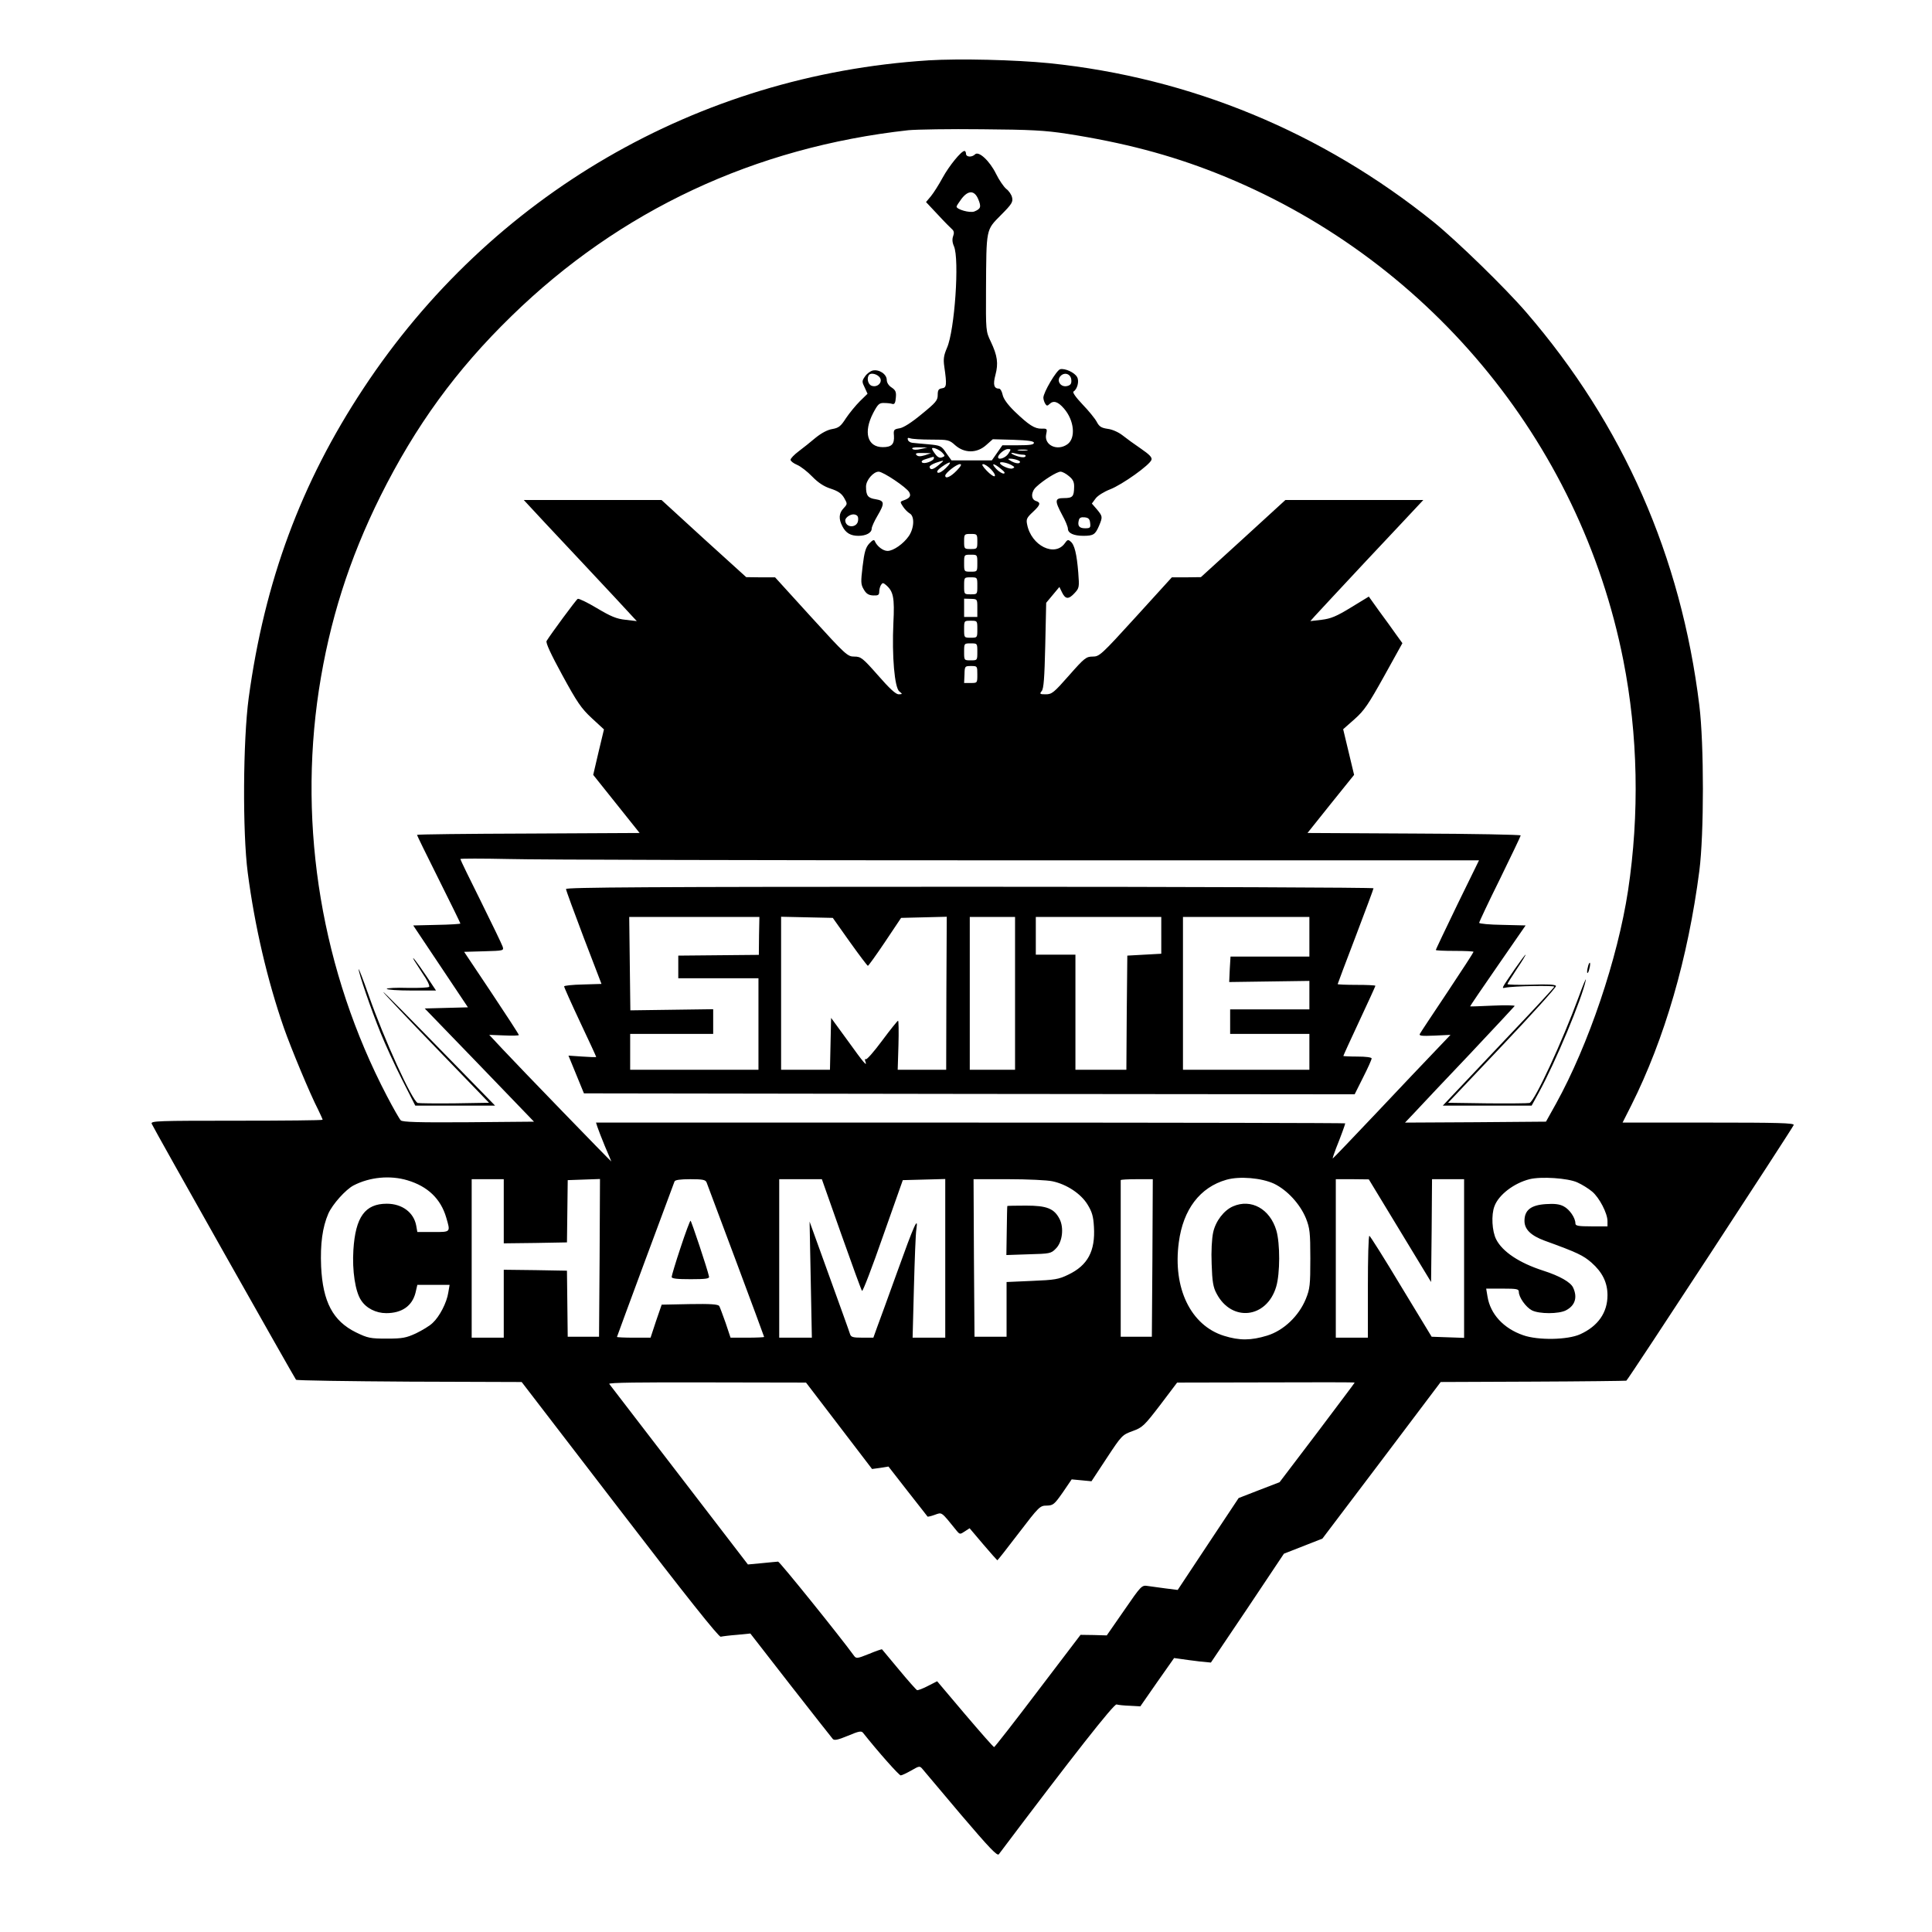<?xml version="1.0" standalone="no"?>
<!DOCTYPE svg PUBLIC "-//W3C//DTD SVG 20010904//EN"
 "http://www.w3.org/TR/2001/REC-SVG-20010904/DTD/svg10.dtd">
<svg version="1.0" xmlns="http://www.w3.org/2000/svg"
 width="1024pt" height="1024pt" viewBox="0 0 1024 1024"
 preserveAspectRatio="xMidYMid meet">
<g transform="translate(0,1024) scale(0.1,-0.1)"
fill="#000000" stroke="none">
<path d="M4920 9920 c-1222 -78 -2318 -714 -2994 -1739 -331 -501 -524 -1023
-608 -1641 -30 -224 -33 -710 -5 -925 37 -284 104 -571 192 -824 38 -108 138
-349 181 -432 13 -27 24 -51 24 -54 0 -3 -205 -5 -456 -5 -417 0 -456 -1 -450
-16 8 -21 756 -1346 765 -1357 4 -4 275 -8 602 -10 l594 -2 520 -677 c348
-454 525 -676 535 -673 8 2 47 7 86 10 l71 7 213 -274 c117 -150 218 -278 224
-285 8 -9 27 -5 80 17 57 24 71 27 80 16 80 -101 191 -226 200 -226 6 0 31 12
56 26 43 25 45 25 60 7 8 -10 100 -119 204 -242 150 -176 192 -220 200 -209
390 518 610 798 624 794 10 -3 41 -6 71 -7 l55 -3 89 128 90 128 36 -5 c20 -3
64 -9 98 -13 l61 -6 194 288 193 289 102 40 102 40 314 415 313 415 489 2
c268 1 491 4 495 5 8 3 879 1335 887 1355 4 11 -84 13 -451 13 l-456 0 46 91
c177 353 301 781 361 1244 25 196 25 670 0 875 -97 792 -404 1489 -917 2084
-110 128 -367 378 -490 478 -593 478 -1290 766 -2039 843 -182 18 -475 25
-641 15z m735 -389 c301 -47 544 -111 790 -208 1113 -440 1929 -1417 2159
-2583 78 -395 86 -815 25 -1220 -55 -361 -209 -817 -382 -1130 l-53 -95 -373
-3 -374 -2 54 57 c29 32 160 170 289 306 129 137 236 252 238 255 1 4 -51 5
-115 2 -65 -3 -119 -5 -121 -4 -1 1 64 97 146 215 l148 214 -123 3 c-68 1
-123 6 -123 11 0 5 49 109 110 232 60 123 110 227 110 231 0 4 -254 9 -565 10
l-565 3 123 154 124 154 -29 121 -29 121 60 53 c52 46 74 79 157 228 l97 175
-34 47 c-18 26 -58 81 -89 123 l-55 77 -95 -58 c-77 -47 -106 -59 -155 -65
l-60 -7 25 28 c14 16 135 145 269 289 135 143 258 275 275 293 l30 32 -366 0
-365 0 -224 -205 -224 -204 -77 -1 -77 0 -191 -210 c-183 -201 -193 -210 -228
-210 -35 0 -44 -7 -126 -100 -80 -91 -91 -100 -123 -100 -32 0 -34 2 -22 17
11 12 15 71 19 242 l5 226 35 42 35 42 14 -29 c18 -37 35 -38 67 -3 24 26 25
31 19 108 -8 99 -20 149 -41 165 -12 11 -17 10 -30 -9 -53 -75 -178 -14 -200
99 -6 28 -2 36 30 66 41 38 44 50 16 59 -27 9 -26 49 3 75 37 35 109 80 128
80 10 0 30 -11 45 -24 22 -18 28 -32 27 -59 -1 -49 -8 -57 -54 -57 -49 0 -50
-13 -9 -90 17 -30 30 -63 30 -72 0 -24 31 -38 82 -38 54 0 63 7 83 53 20 48
19 50 -11 87 l-27 31 20 27 c11 15 45 36 76 48 65 25 212 130 220 157 4 13
-11 28 -56 59 -34 23 -78 55 -98 71 -22 17 -54 31 -78 34 -34 5 -45 12 -58 37
-9 17 -43 59 -75 92 -37 39 -55 65 -48 69 20 12 31 55 19 76 -13 25 -65 48
-90 42 -20 -6 -89 -123 -89 -151 0 -9 5 -24 10 -32 7 -12 12 -12 22 -2 21 21
45 14 77 -23 55 -63 64 -158 18 -190 -54 -38 -125 -4 -112 54 6 28 5 30 -24
29 -37 -1 -68 19 -143 91 -38 37 -60 68 -64 89 -4 18 -12 32 -18 32 -28 0 -34
21 -20 73 16 61 11 101 -25 177 -26 54 -26 58 -25 275 2 327 -1 314 79 395 58
58 65 70 59 94 -3 14 -17 35 -31 45 -13 11 -38 47 -54 80 -34 69 -92 122 -111
103 -17 -17 -48 -15 -48 3 0 8 -4 15 -8 15 -17 0 -81 -78 -116 -142 -20 -37
-48 -81 -62 -98 l-26 -31 63 -67 c34 -37 69 -72 76 -78 9 -8 11 -19 5 -35 -6
-16 -5 -34 4 -54 30 -68 4 -447 -37 -539 -17 -40 -20 -59 -14 -100 14 -96 12
-111 -12 -114 -19 -3 -23 -10 -23 -36 0 -28 -10 -40 -85 -101 -54 -45 -97 -72
-117 -75 -30 -5 -33 -8 -30 -39 3 -45 -12 -61 -59 -61 -82 0 -104 79 -51 181
25 47 32 54 58 53 16 0 36 -2 44 -5 11 -3 16 6 18 33 3 30 -1 40 -22 54 -16
10 -26 26 -26 40 0 31 -41 58 -75 50 -14 -4 -32 -18 -41 -32 -16 -23 -16 -28
-1 -58 l15 -33 -40 -39 c-22 -22 -55 -62 -74 -90 -28 -44 -39 -52 -73 -58 -25
-4 -57 -21 -88 -46 -26 -22 -67 -55 -90 -72 -24 -18 -43 -38 -43 -45 0 -7 16
-19 35 -27 19 -8 55 -36 80 -62 32 -33 63 -53 98 -64 39 -13 57 -25 71 -49 18
-32 18 -32 -3 -55 -25 -26 -27 -56 -6 -96 18 -35 43 -50 85 -50 40 0 70 16 70
38 0 9 14 40 30 67 40 68 39 81 -9 89 -41 6 -51 19 -51 67 0 34 39 79 67 79
24 0 149 -84 162 -109 11 -20 3 -32 -32 -44 -17 -6 -17 -8 -1 -32 9 -14 25
-30 35 -36 27 -14 25 -77 -4 -120 -28 -41 -82 -79 -113 -79 -24 0 -56 25 -67
51 -4 11 -12 7 -30 -12 -19 -21 -26 -45 -35 -120 -10 -84 -10 -96 6 -123 13
-23 26 -31 50 -32 26 -1 32 2 32 20 0 11 4 27 9 35 8 13 12 13 26 1 40 -34 47
-66 40 -203 -8 -173 6 -343 32 -362 17 -14 17 -14 -4 -15 -15 0 -48 30 -109
100 -82 93 -91 100 -126 100 -36 0 -45 8 -229 210 l-191 210 -77 0 -76 1 -225
204 -224 205 -365 0 -365 0 25 -27 c14 -16 137 -147 274 -293 137 -146 260
-278 274 -294 l26 -28 -60 7 c-48 5 -78 18 -152 62 -50 30 -96 52 -101 49 -9
-5 -143 -187 -165 -223 -6 -9 23 -71 83 -181 78 -143 100 -176 156 -228 l65
-60 -29 -121 -28 -120 123 -154 123 -154 -590 -3 c-325 -1 -590 -4 -590 -7 0
-3 52 -109 115 -235 63 -126 115 -232 115 -235 0 -2 -56 -6 -125 -7 l-125 -3
145 -217 145 -217 -114 -3 -115 -3 290 -300 289 -300 -347 -3 c-269 -2 -350 1
-359 10 -7 7 -40 65 -73 128 -344 658 -472 1420 -361 2153 56 365 160 693 326
1027 186 373 402 670 695 955 575 561 1290 895 2104 985 44 4 220 7 390 5 257
-2 334 -6 450 -24z m-470 -347 c17 -41 13 -51 -21 -65 -24 -9 -94 11 -94 26 0
4 12 22 26 41 36 47 69 46 89 -2z m-521 -946 c15 -24 -13 -53 -43 -43 -21 6
-29 43 -14 59 12 12 45 2 57 -16z m1014 -10 c2 -19 -2 -28 -18 -33 -37 -12
-64 27 -38 53 21 21 53 10 56 -20z m-743 -318 c90 0 96 -1 128 -30 49 -43 115
-43 164 1 l35 31 109 -3 c80 -3 109 -7 109 -16 0 -10 -22 -13 -84 -13 l-83 0
-28 -40 -28 -40 -107 0 -107 0 -28 39 c-25 38 -30 40 -93 46 -37 3 -76 7 -86
8 -11 1 -22 8 -24 16 -3 10 0 12 12 8 10 -4 60 -7 111 -7z m-55 -50 c-20 -5
-39 -5 -44 1 -6 5 7 9 35 8 l44 -1 -35 -8z m115 -20 c15 -16 14 -18 -2 -24
-11 -5 -23 0 -35 16 -10 13 -18 26 -18 30 0 11 38 -4 55 -22z m349 -5 c-14
-22 -54 -36 -54 -18 0 14 34 43 52 43 17 0 18 -1 2 -25z m99 18 c-13 -2 -33
-2 -45 0 -13 2 -3 4 22 4 25 0 35 -2 23 -4z m-541 -26 c-24 -7 -36 -7 -44 1
-9 9 -1 12 33 11 l44 -1 -33 -11z m521 3 c10 0 16 -4 12 -9 -3 -6 -18 -6 -36
-1 -38 11 -55 26 -19 17 14 -4 33 -7 43 -7z m-473 -18 c0 -15 -52 -34 -63 -23
-6 6 2 13 24 19 19 6 35 11 37 11 1 1 2 -3 2 -7z m444 -11 c13 -5 16 -10 8
-15 -6 -4 -24 0 -39 8 -23 13 -24 15 -8 15 11 0 29 -4 39 -8z m-419 -26 c-30
-25 -45 -28 -48 -10 -1 6 14 15 33 22 48 16 49 16 15 -12z m38 -16 c-18 -18
-36 -28 -43 -24 -7 5 0 15 22 31 47 33 58 29 21 -7z m346 17 c20 -11 21 -14 7
-19 -14 -6 -66 17 -66 29 0 9 36 2 59 -10z m-289 -31 c-32 -33 -60 -45 -60
-26 0 14 60 61 78 61 11 0 6 -10 -18 -35z m184 6 c15 -16 23 -31 18 -35 -5 -3
-24 10 -42 29 -22 23 -29 35 -19 35 8 0 28 -13 43 -29z m51 4 c20 -16 25 -24
14 -25 -8 0 -26 11 -39 25 -30 32 -14 32 25 0z m-757 -274 c-5 -41 -67 -40
-68 1 0 16 31 36 50 31 16 -4 20 -12 18 -32z m1230 -13 c3 -25 0 -28 -27 -28
-31 0 -41 13 -33 43 3 13 12 17 31 15 20 -2 27 -9 29 -30z m-598 -98 c0 -39
-1 -40 -35 -40 -34 0 -35 1 -35 40 0 39 1 40 35 40 34 0 35 -1 35 -40z m0
-115 c0 -45 0 -45 -35 -45 -35 0 -35 0 -35 45 0 45 0 45 35 45 35 0 35 0 35
-45z m0 -120 c0 -45 0 -45 -35 -45 -35 0 -35 0 -35 45 0 45 0 45 35 45 35 0
35 0 35 -45z m0 -117 l0 -48 -35 0 -35 0 0 48 0 49 35 -1 c35 -1 35 -1 35 -48z
m0 -113 c0 -45 0 -45 -35 -45 -35 0 -35 0 -35 45 0 45 0 45 35 45 35 0 35 0
35 -45z m0 -120 c0 -45 0 -45 -35 -45 -35 0 -35 0 -35 45 0 45 0 45 35 45 35
0 35 0 35 -45z m0 -120 c0 -45 0 -45 -35 -45 l-35 0 2 45 c1 44 2 45 35 45 33
0 33 -1 33 -45z m216 -985 l2443 0 -115 -235 c-63 -130 -114 -238 -114 -240 0
-3 45 -5 100 -5 55 0 100 -2 100 -5 0 -3 -62 -99 -138 -213 -76 -114 -142
-213 -146 -221 -7 -11 7 -13 77 -10 l85 4 -81 -85 c-45 -47 -185 -194 -311
-328 -126 -133 -230 -242 -232 -242 -2 0 6 24 17 53 24 59 49 128 49 133 0 2
-894 4 -1986 4 l-1985 0 7 -22 c4 -13 22 -59 40 -103 19 -44 34 -80 34 -81 0
-3 -497 510 -576 595 l-71 76 78 -3 c44 -2 79 -1 79 2 0 4 -65 104 -145 224
l-145 217 106 3 c103 3 105 3 98 25 -4 12 -56 120 -115 239 -60 120 -109 221
-109 225 0 3 115 3 257 0 141 -4 1355 -7 2699 -7z m-3236 -1696 c107 -32 176
-98 205 -197 23 -79 25 -77 -69 -77 l-84 0 -6 34 c-13 70 -75 116 -156 116
-115 0 -166 -70 -177 -245 -7 -109 10 -222 41 -267 27 -42 79 -68 133 -68 83
0 137 38 155 107 l10 43 85 0 86 0 -7 -41 c-8 -53 -46 -127 -83 -161 -15 -15
-55 -39 -88 -55 -52 -24 -72 -28 -155 -28 -88 0 -101 3 -163 33 -122 60 -176
161 -185 349 -5 120 7 208 38 280 22 50 92 128 134 150 85 44 193 55 286 27z
m4593 -18 c70 -34 138 -108 169 -184 20 -51 23 -74 23 -212 0 -140 -2 -161
-24 -215 -37 -90 -117 -167 -205 -194 -85 -26 -146 -27 -229 -1 -176 55 -272
253 -239 496 23 174 112 291 252 331 70 20 186 10 253 -21z m1607 7 c25 -11
60 -33 79 -49 38 -32 81 -115 81 -156 l0 -28 -85 0 c-70 0 -85 3 -85 15 0 30
-31 75 -62 91 -22 12 -49 15 -94 12 -80 -5 -114 -32 -114 -89 0 -45 34 -78
107 -105 174 -63 204 -78 248 -116 58 -51 85 -106 85 -173 0 -92 -50 -164
-145 -207 -66 -30 -223 -33 -302 -5 -104 36 -174 112 -189 205 l-7 42 87 0
c75 0 86 -2 86 -17 0 -29 37 -81 69 -98 39 -20 143 -20 181 0 48 25 62 68 38
120 -13 29 -71 62 -158 90 -128 41 -217 101 -250 166 -22 43 -27 130 -9 176
22 60 103 122 186 143 61 15 202 6 253 -17z m-5690 -153 l0 -170 168 2 167 3
2 165 2 165 85 3 86 3 -2 -418 -3 -418 -83 0 -83 0 -2 175 -2 175 -167 3 -168
2 0 -180 0 -180 -85 0 -85 0 0 420 0 420 85 0 85 0 0 -170z m1075 153 c22 -57
305 -815 305 -819 0 -2 -40 -4 -89 -4 l-89 0 -26 78 c-15 42 -30 83 -34 90 -7
9 -45 12 -157 10 l-148 -3 -30 -87 -29 -88 -89 0 c-49 0 -89 2 -89 4 0 2 68
185 150 407 83 222 152 410 155 417 3 8 29 12 84 12 66 0 80 -3 86 -17z m714
-275 c57 -161 106 -296 110 -300 4 -4 54 126 111 290 l105 297 113 3 112 3 0
-421 0 -420 -87 0 -86 0 7 268 c4 147 9 285 13 307 11 74 -12 23 -101 -225
-49 -135 -97 -269 -108 -297 l-19 -53 -59 0 c-50 0 -60 3 -65 20 -3 11 -53
149 -110 307 l-104 288 6 -307 6 -308 -86 0 -87 0 0 420 0 420 113 0 113 0
103 -292z m1119 281 c76 -16 151 -66 186 -123 24 -39 31 -63 34 -118 8 -129
-33 -205 -136 -254 -51 -25 -72 -28 -192 -33 l-135 -6 0 -145 0 -145 -85 0
-85 0 -3 418 -2 417 184 0 c102 0 207 -5 234 -11z m530 -406 l-3 -418 -83 0
-82 0 0 413 c0 226 0 414 0 417 0 3 38 5 85 5 l85 0 -2 -417z m1312 144 l165
-272 3 273 2 272 85 0 85 0 0 -420 0 -421 -86 3 -86 3 -162 267 c-88 147 -164
267 -168 268 -5 0 -8 -121 -8 -270 l0 -270 -85 0 -85 0 0 420 0 420 88 0 87
-1 165 -272z m-2973 -1034 l175 -229 44 6 43 7 102 -131 c57 -72 104 -133 105
-134 1 -2 19 2 38 9 40 14 32 20 117 -85 16 -19 18 -19 42 -3 l26 17 72 -85
c40 -47 74 -85 75 -85 2 0 53 65 114 145 107 140 112 145 148 145 34 1 40 6
85 70 l47 69 53 -5 52 -5 81 123 c79 120 82 123 137 143 52 19 61 27 146 138
l90 119 470 1 c259 1 471 1 471 -1 0 -2 -90 -121 -199 -266 l-199 -262 -109
-42 -108 -42 -162 -244 -161 -243 -64 8 c-34 5 -77 10 -95 13 -32 5 -35 1
-124 -128 l-93 -134 -69 2 -70 1 -226 -297 c-124 -164 -229 -298 -232 -298 -4
0 -73 79 -154 174 l-148 175 -49 -25 c-27 -14 -53 -24 -58 -22 -4 2 -47 50
-95 108 -48 58 -88 106 -90 108 -1 2 -33 -9 -69 -24 -65 -26 -68 -26 -81 -8
-71 98 -394 499 -401 497 -5 0 -43 -4 -85 -8 l-75 -7 -364 474 c-200 260 -367
478 -371 483 -5 7 169 9 518 8 l525 -1 175 -229z"/>
<path d="M8028 5103 c-73 -107 -70 -102 -50 -98 43 9 263 13 260 5 -2 -5 -104
-116 -228 -246 -124 -131 -256 -271 -294 -311 l-69 -73 236 0 235 0 40 73 c86
157 227 494 247 592 3 17 -14 -24 -38 -90 -86 -234 -232 -550 -260 -561 -7 -2
-107 -3 -222 -2 l-210 3 288 304 c158 167 286 308 284 315 -3 8 -42 10 -130 7
-70 -2 -127 0 -127 3 0 4 23 40 50 81 28 41 48 75 46 75 -3 0 -29 -35 -58 -77z"/>
<path d="M2195 5150 c5 -8 26 -41 47 -73 22 -31 36 -61 33 -67 -3 -5 -55 -7
-115 -6 -61 2 -110 -1 -110 -5 0 -5 59 -9 130 -9 l131 0 -52 78 c-49 73 -83
116 -64 82z"/>
<path d="M8416 5114 c-4 -14 -5 -28 -3 -31 3 -2 8 8 11 23 4 14 5 28 3 31 -3
2 -8 -8 -11 -23z"/>
<path d="M1901 5103 c-1 -19 67 -217 116 -337 24 -60 75 -171 114 -248 l70
-138 212 0 211 0 -120 123 c-361 370 -475 486 -472 478 2 -5 128 -139 281
-297 l279 -289 -183 -3 c-101 -1 -189 0 -195 2 -30 12 -178 337 -260 571 -29
83 -53 144 -53 138z"/>
<path d="M3000 5528 c0 -7 43 -123 94 -258 l94 -245 -99 -3 c-54 -1 -99 -6
-99 -10 0 -5 38 -90 85 -190 47 -99 85 -182 85 -184 0 -2 -33 -1 -73 2 l-74 5
41 -100 41 -100 2043 -3 2042 -2 45 90 c25 49 45 94 45 100 0 6 -31 10 -75 10
-41 0 -75 2 -75 3 0 2 38 86 85 186 47 100 85 184 85 186 0 3 -45 5 -100 5
-55 0 -100 2 -100 4 0 2 43 116 95 252 52 137 95 252 95 256 0 4 -963 8 -2140
8 -1705 0 -2140 -3 -2140 -12z m1023 -249 l-1 -100 -214 -2 -213 -2 0 -60 0
-60 213 0 212 0 0 -242 0 -243 -340 0 -340 0 0 95 0 95 220 0 220 0 0 65 0 66
-220 -3 -219 -3 -3 248 -3 247 345 0 345 0 -2 -101z m481 -31 c50 -70 93 -127
96 -127 3 0 44 57 91 127 l85 127 121 3 121 3 -2 -406 -1 -405 -128 0 -129 0
4 130 c2 72 1 130 -2 130 -3 0 -41 -47 -84 -105 -43 -58 -82 -103 -87 -99 -5
3 -6 -2 -3 -10 13 -35 -8 -10 -92 107 l-89 122 -3 -137 -3 -138 -129 0 -130 0
0 405 0 406 137 -3 137 -3 90 -127z m876 -273 l0 -405 -120 0 -120 0 0 405 0
405 120 0 120 0 0 -405z m775 308 l0 -98 -90 -5 -90 -5 -3 -302 -2 -303 -135
0 -135 0 0 305 0 305 -105 0 -105 0 0 100 0 100 333 0 332 0 0 -97z m785 -8
l0 -105 -209 0 -209 0 -4 -67 -3 -68 213 3 212 3 0 -76 0 -75 -210 0 -210 0 0
-65 0 -65 210 0 210 0 0 -95 0 -95 -335 0 -335 0 0 405 0 405 335 0 335 0 0
-105z"/>
<path d="M6535 3846 c-48 -21 -92 -78 -105 -138 -7 -32 -11 -100 -8 -168 3
-93 8 -123 26 -156 80 -153 266 -132 316 36 21 70 21 229 1 298 -34 115 -134
170 -230 128z"/>
<path d="M3607 3627 c-26 -78 -47 -148 -47 -155 0 -9 28 -12 101 -12 81 0 100
3 97 14 -9 42 -94 296 -98 296 -3 0 -27 -64 -53 -143z"/>
<path d="M5339 3848 c-1 -2 -2 -61 -3 -131 l-2 -129 118 4 c112 3 119 4 144
30 35 34 44 110 20 157 -29 56 -68 71 -178 71 -54 0 -99 -1 -99 -2z"/>
</g>
</svg>
